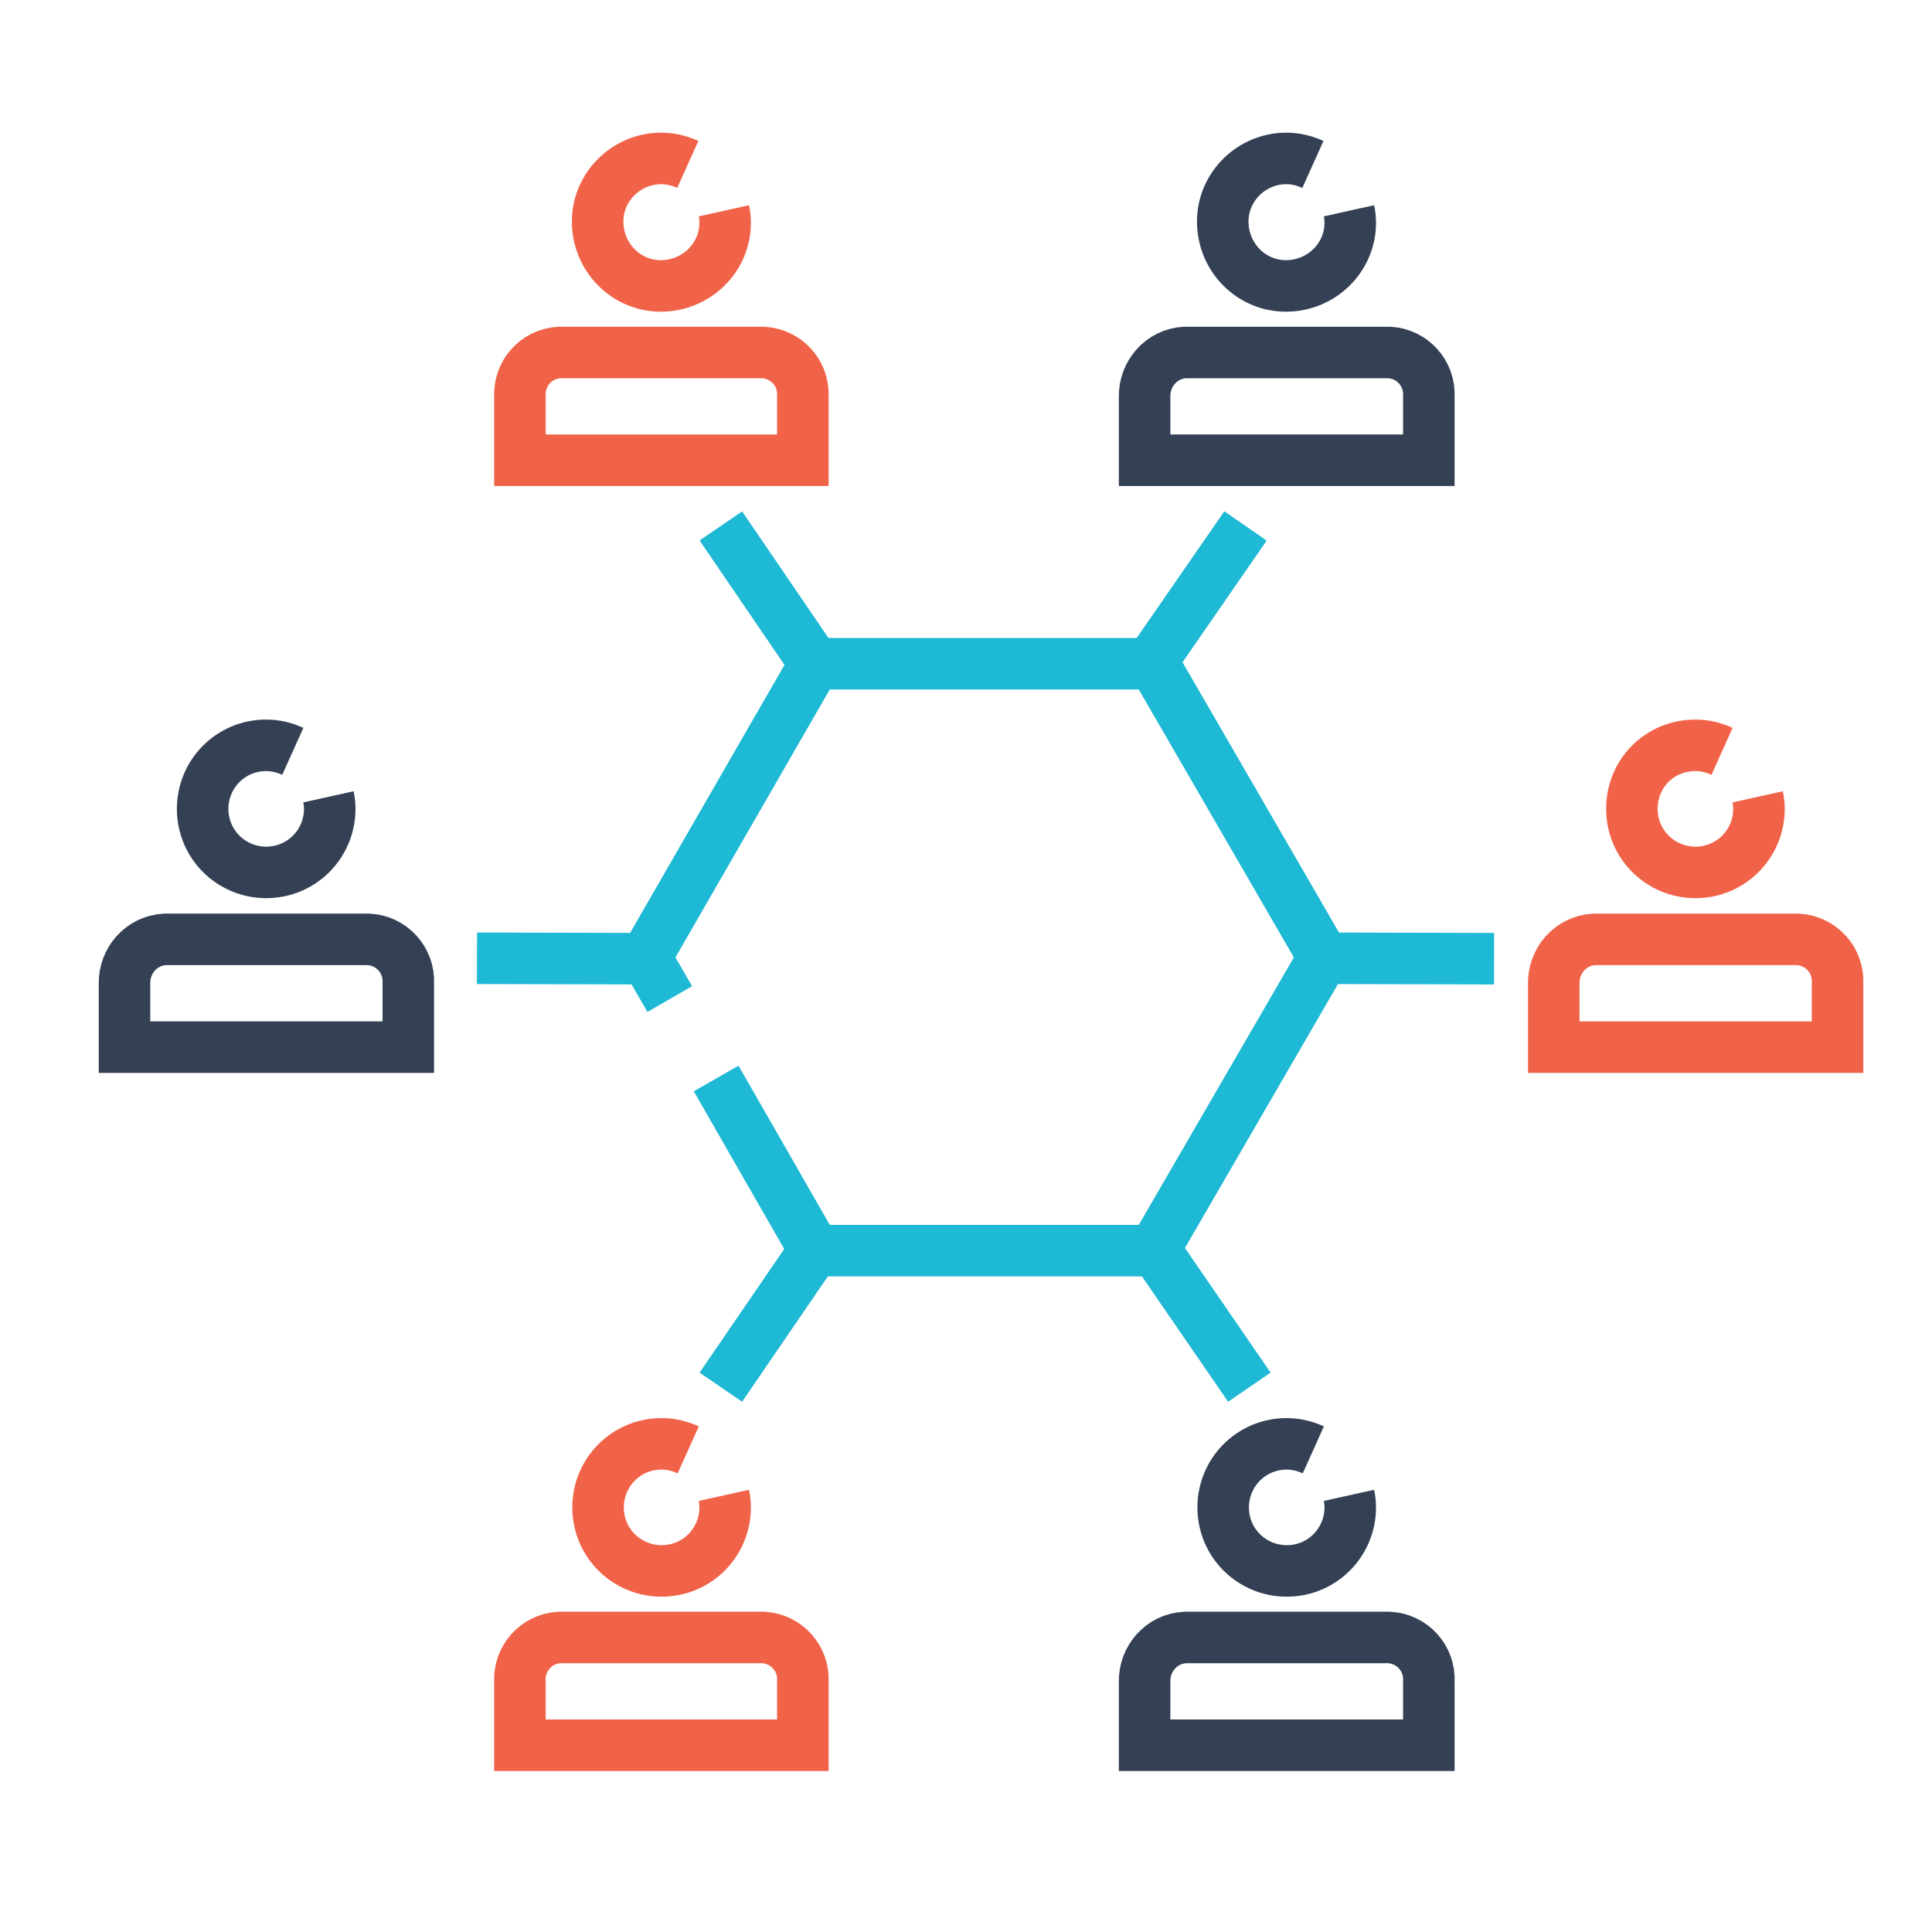 <?xml version="1.0" encoding="utf-8"?>
<!-- Generator: Adobe Illustrator 25.2.0, SVG Export Plug-In . SVG Version: 6.00 Build 0)  -->
<svg version="1.1" id="Layer_1" xmlns="http://www.w3.org/2000/svg" xmlns:xlink="http://www.w3.org/1999/xlink" x="0px" y="0px"
	 viewBox="0 0 450 450" style="enable-background:new 0 0 450 450;" xml:space="preserve">
<style type="text/css">
	.st0{fill:none;stroke:#F16349;stroke-width:12;stroke-miterlimit:10;}
	.st1{fill:none;stroke:#344054;stroke-width:12;stroke-miterlimit:10;}
	.st2{fill:none;stroke:#1EB9D5;stroke-width:12;stroke-miterlimit:10;}
</style>
<g id="Layer_2_1_">
	<g id="Layer_3">
		<path class="st0" d="M168.6,49.1c0.2,0.9,0.3,1.9,0.3,2.8c0,8.1-6.7,14.7-15,14.7c-8.1,0-14.7-6.7-14.7-15
			c0-8.1,6.7-14.7,14.8-14.7c2.2,0,4.2,0.5,6.2,1.4"/>
		<path class="st0" d="M187,107.2V92.4c0.3-5.5-3.9-10-9.2-10.3h-47.5c-5.5,0.3-9.5,5-9.2,10.3v14.8H187z"/>
		<path class="st1" d="M76.5,185.6c0.2,0.9,0.3,1.9,0.3,2.8c0,8.1-6.5,14.8-14.8,14.8c-8.1,0-14.8-6.5-14.8-14.8
			c0-8.1,6.5-14.8,14.8-14.8l0,0c2.2,0,4.2,0.5,6.2,1.4"/>
		<path class="st1" d="M95.1,243.9v-14.8c0.3-5.5-3.9-10-9.2-10.3H38.4c-5.5,0.3-9.5,5-9.4,10.3v14.8H95.1z"/>
		<path class="st0" d="M409.4,185.6c0.2,0.9,0.3,1.9,0.3,2.8c0,8.1-6.5,14.8-14.8,14.8c-8.1,0-14.8-6.5-14.8-14.8
			c0-8.3,6.5-14.8,14.8-14.8l0,0c2.2,0,4.2,0.5,6.2,1.4"/>
		<path class="st0" d="M428,243.9v-14.8c0.3-5.5-3.9-10-9.2-10.3h-47.5c-5.5,0.3-9.5,5-9.4,10.3v14.8H428z"/>
		<path class="st1" d="M314.2,49.1c0.2,0.9,0.3,1.9,0.3,2.8c0,8.1-6.7,14.7-15,14.7c-8.1,0-14.7-6.7-14.7-15
			c0-8.1,6.7-14.7,14.8-14.7c2.2,0,4.2,0.5,6.2,1.4"/>
		<path class="st1" d="M332.8,107.2V92.4c0.3-5.5-3.9-10-9.2-10.3H276c-5.5,0.3-9.5,5-9.4,10.3v14.8H332.8z"/>
		<path class="st0" d="M168.6,348.3c0.2,0.9,0.3,1.9,0.3,2.8c0,8.1-6.5,14.8-14.8,14.8c-8.1,0-14.8-6.5-14.8-14.8
			c0-8.1,6.5-14.8,14.8-14.8l0,0c2.2,0,4.2,0.5,6.2,1.4"/>
		<path class="st0" d="M187,406.5v-14.8c0.3-5.5-3.9-10-9.2-10.3h-47.5c-5.5,0.3-9.5,5-9.2,10.3v14.8H187z"/>
		<path class="st1" d="M314.2,348.3c0.2,0.9,0.3,1.9,0.3,2.8c0,8.1-6.5,14.8-14.8,14.8c-8.1,0-14.8-6.5-14.8-14.8
			c0-8.1,6.5-14.8,14.8-14.8l0,0c2.2,0,4.2,0.5,6.2,1.4"/>
		<path class="st1" d="M332.8,406.5v-14.8c0.3-5.5-3.9-10-9.2-10.3H276c-5.5,0.3-9.5,5-9.4,10.3v14.8H332.8z"/>
		<line class="st2" x1="189.8" y1="154.6" x2="167.9" y2="122.5"/>
		<line class="st2" x1="267.9" y1="154.6" x2="290.1" y2="122.5"/>
		<line class="st2" x1="167.9" y1="323.1" x2="189.8" y2="291.1"/>
		<line class="st2" x1="111.1" y1="223.2" x2="150.1" y2="223.3"/>
		<line class="st2" x1="309.1" y1="223.2" x2="348" y2="223.3"/>
		<line class="st2" x1="291" y1="323.1" x2="269" y2="291.1"/>
		<polyline class="st2" points="156,232.7 150.4,223 189.8,154.6 268.7,154.6 308.3,223 268.7,291.3 189.8,291.3 166.8,251.2 		"/>
	</g>
</g>
</svg>
